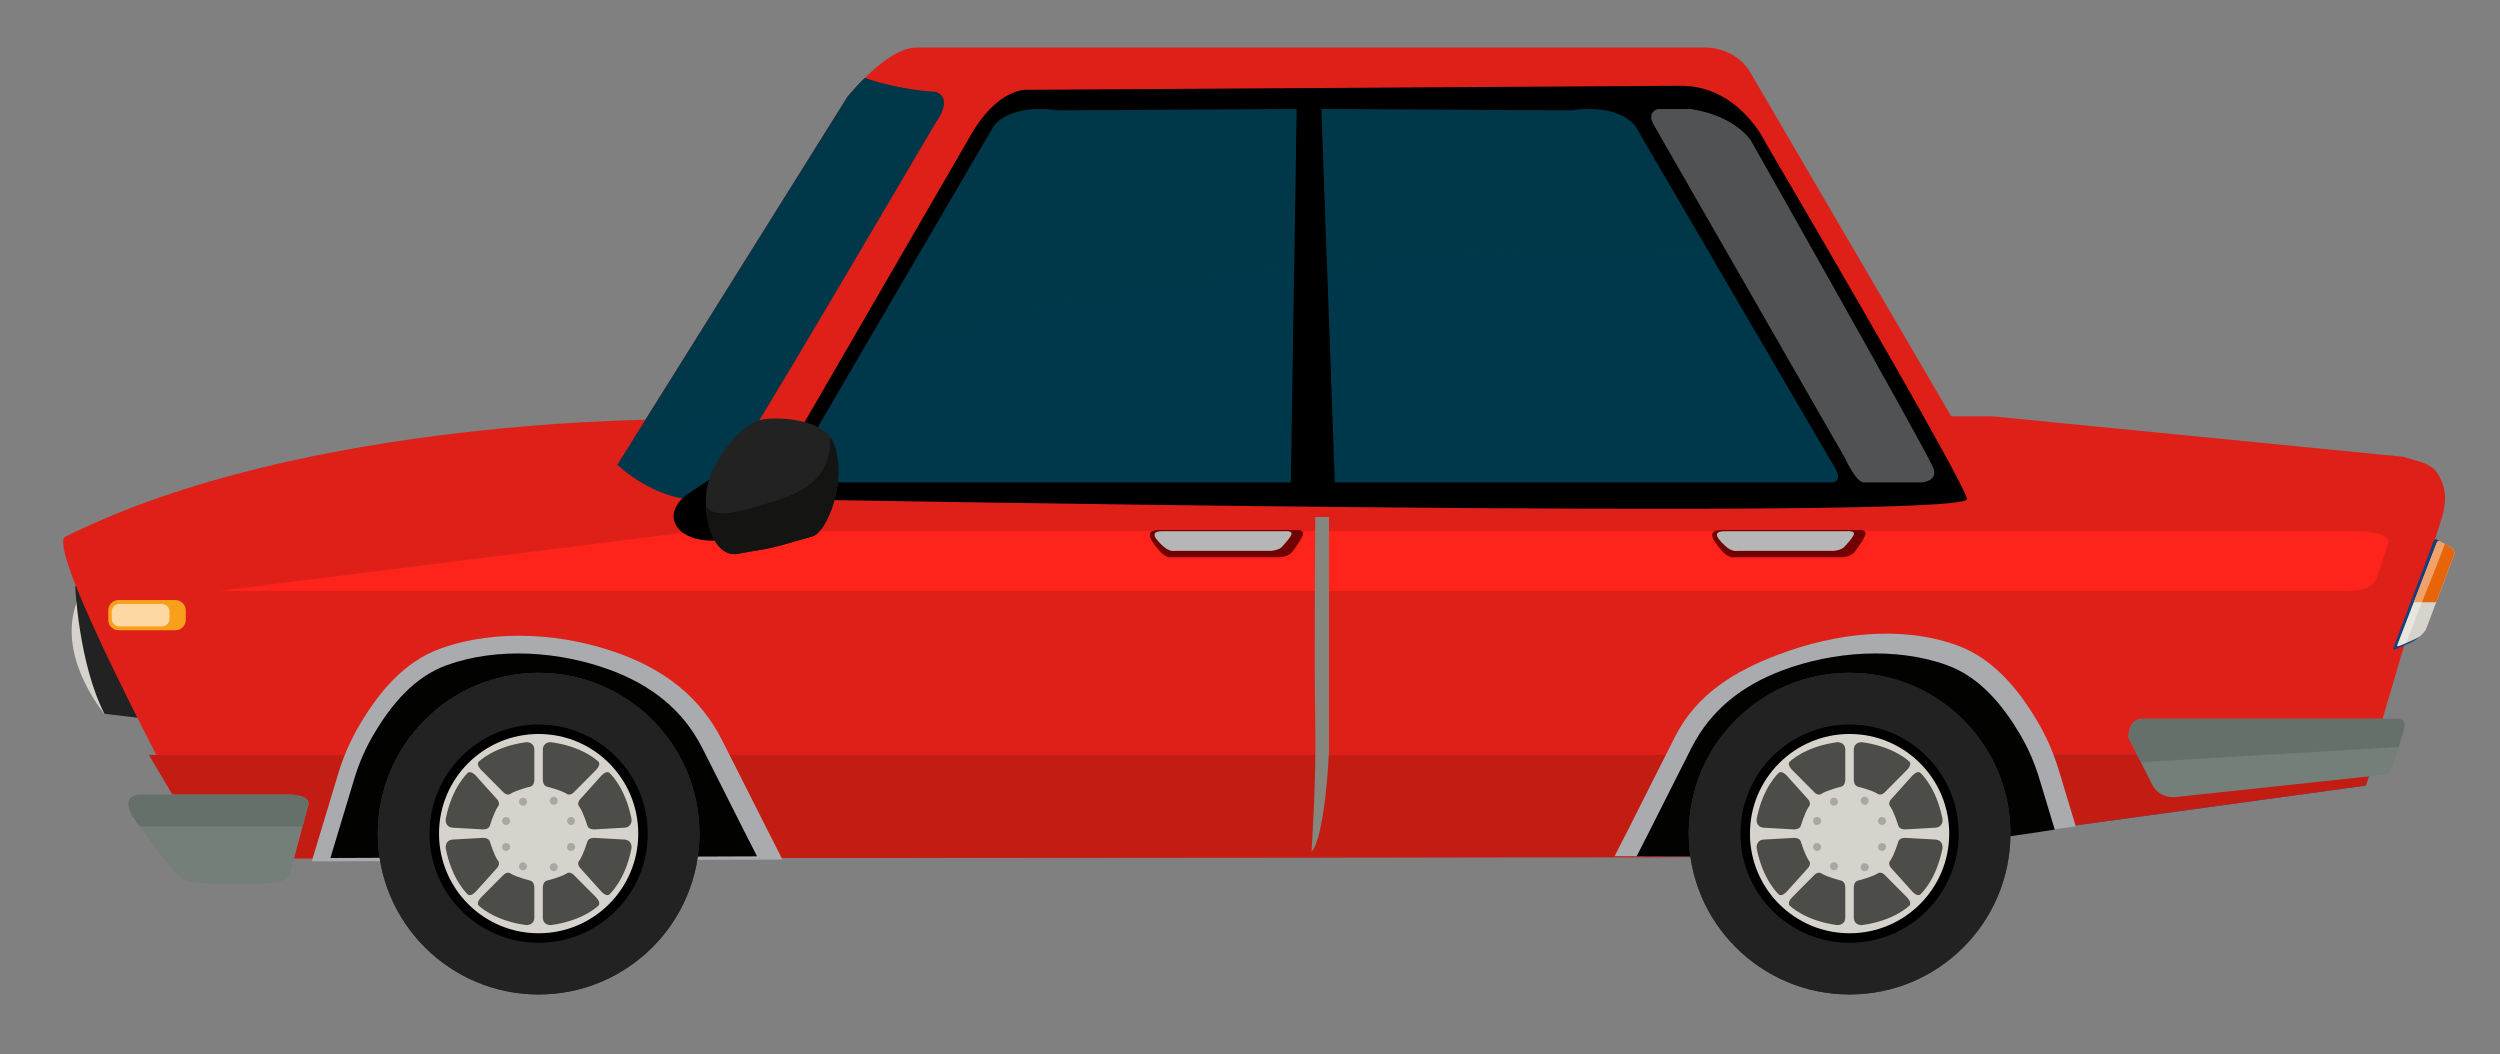 <?xml version="1.0" encoding="utf-8"?>
<!-- Generator: Adobe Illustrator 27.5.0, SVG Export Plug-In . SVG Version: 6.00 Build 0)  -->
<svg version="1.1" id="Layer_1" xmlns="http://www.w3.org/2000/svg" xmlns:xlink="http://www.w3.org/1999/xlink" x="0px" y="0px"
	 viewBox="0 0 275.634 116.243" style="enable-background:new 0 0 275.634 116.243;" xml:space="preserve">
<rect x="0" y="0" width="275.634" height="116.243" fill="#808080" stroke="none"/>
<g>
	<g>
		<g>
			<path style="fill:#D5D3CB;" d="M11.936,77.991l-0.421,0.707c0,0-6.068-7.115-2.481-13.543L11.936,77.991z"/>
			<path style="fill:#222222;" d="M8.291,64.632c0,0,0.382,8.521,3.225,14.066l9.939,1.18V62.726L8.291,64.632z"/>
		</g>
		<path style="fill:#DE2019;" d="M65.678,55.049l27.759-44.378c0,0,4.34-5.428,7.585-5.428h87.205c0,0,2.898-0.018,4.605,2.486
			l27.32,46.767L65.678,55.049z"/>
		<path style="fill:#DE2019;" d="M268.931,52.494c-0.096-0.168-0.188-0.317-0.279-0.441c-0.795-1.042-2.082-1.176-3.682-1.692
			l-45.297-4.463L74.436,46.24c0,0-40.67-0.389-67.303,12.972c-2.124,1.857,16.011,35.346,16.244,35.438l180.071-0.175l57.391-8.979
			c0.65-2.178,1.287-4.355,1.93-6.529c1.449-4.925,2.916-9.836,4.34-14.768c0.428-1.482,0.855-2.973,1.277-4.461
			C269.101,57.212,270.347,55.022,268.931,52.494z"/>
		<path d="M85.397,55.025c0,0,130.727,2.396,131.461,0.023c0.309-0.989-22.168-39.271-22.168-39.271s-2.9-6.329-9.377-6.32
			l-71.93,0.445c0,0-3.392-0.445-6.588,5.406L85.727,51.688C85.727,51.688,83.197,55.127,85.397,55.025z"/>
		<path style="fill:#515254;" d="M186.468,12.024h-3.682c0,0-1.26,0.273-0.484,1.684l21.135,36.839c0,0,1.129,2.512,1.998,2.638
			h6.488c0,0,1.742-0.126,1.258-1.534c-0.48-1.409-20.135-36.152-20.135-36.152S191.399,12.813,186.468,12.024z"/>
		<g>
			<path style="fill:#F9A01B;" d="M20.479,68.354c0,0.626-0.507,1.132-1.135,1.132h-6.279c-0.624,0-1.129-0.506-1.129-1.132v-1.056
				c0-0.63,0.505-1.137,1.129-1.137h6.279c0.628,0,1.135,0.507,1.135,1.137V68.354z"/>
			<path style="fill:#FED8A3;" d="M18.692,68.219c0,0.464-0.381,0.842-0.847,0.842h-4.68c-0.467,0-0.847-0.378-0.847-0.842v-0.79
				c0-0.465,0.38-0.844,0.847-0.844h4.68c0.466,0,0.847,0.379,0.847,0.844V68.219z"/>
		</g>
		<g>
			<path style="fill:#006EB5;" d="M16.715,83.741c-0.08-0.139-0.162-0.281-0.248-0.426C16.553,83.46,16.635,83.603,16.715,83.741z"
				/>
			<path style="fill:#006EB5;" d="M22.858,93.875c-0.94-1.464-3.036-4.862-5.409-8.89C19.827,89.015,21.924,92.416,22.858,93.875z"
				/>
			<path style="fill:#006EB5;" d="M23.266,94.502c-0.01-0.015-0.02-0.027-0.029-0.04C23.247,94.475,23.256,94.487,23.266,94.502z"/>
			<path style="fill:#006EB5;" d="M17.361,84.836c-0.162-0.273-0.324-0.552-0.49-0.826C17.037,84.284,17.199,84.563,17.361,84.836z"
				/>
			<path style="fill:#006EB5;" d="M23.345,94.611c0-0.003-0.007-0.01-0.011-0.015C23.338,94.602,23.345,94.608,23.345,94.611z"/>
			<path style="fill:#006EB5;" d="M23.004,94.104c-0.028-0.046-0.062-0.092-0.094-0.146C22.943,94.012,22.976,94.058,23.004,94.104z
				"/>
			<path style="fill:#006EB5;" d="M23.166,94.349c-0.015-0.021-0.03-0.047-0.049-0.069C23.135,94.302,23.151,94.327,23.166,94.349z"
				/>
			<path style="fill:#0A4286;" d="M23.237,94.462c-0.02-0.033-0.045-0.073-0.071-0.113C23.192,94.389,23.217,94.424,23.237,94.462z"
				/>
			<path style="fill:#0A4286;" d="M261.981,83.227L261.981,83.227c-0.377,1.128-0.756,2.259-1.142,3.389
				C261.226,85.485,261.604,84.354,261.981,83.227z"/>
			<path style="fill:#0A4286;" d="M23.335,94.597c-0.019-0.025-0.038-0.055-0.068-0.095C23.296,94.542,23.316,94.572,23.335,94.597z
				"/>
			<path style="fill:#0A4286;" d="M23.377,94.649c0,0-0.014-0.02-0.032-0.038C23.364,94.632,23.375,94.649,23.377,94.649z"/>
			<path style="fill:#0A4286;" d="M16.871,84.01c-0.05-0.091-0.099-0.18-0.155-0.268C16.772,83.83,16.821,83.919,16.871,84.01z"/>
			<path style="fill:#0A4286;" d="M16.419,83.227c0.015,0.026,0.029,0.058,0.049,0.089C16.448,83.284,16.433,83.253,16.419,83.227
				L16.419,83.227z"/>
			<path style="fill:#0A4286;" d="M17.449,84.985c-0.032-0.052-0.061-0.1-0.088-0.149C17.388,84.886,17.417,84.934,17.449,84.985z"
				/>
			<path style="fill:#0A4286;" d="M23.117,94.279c-0.034-0.054-0.073-0.113-0.112-0.176C23.044,94.166,23.083,94.226,23.117,94.279z
				"/>
			<path style="fill:#0A4286;" d="M22.911,93.958c-0.017-0.026-0.034-0.051-0.053-0.083C22.877,93.907,22.894,93.932,22.911,93.958z
				"/>
			<polygon style="fill:#C31D13;" points="80.916,83.227 80.916,94.599 203.448,94.496 212.895,93.196 212.895,83.227 			"/>
			<path style="fill:#006EB5;" d="M212.895,93.196l47.943-6.581c0.387-1.13,0.766-2.261,1.142-3.389h-49.086V93.196z"/>
			<path style="fill:#C31D13;" d="M212.895,93.196l47.943-6.581c0.387-1.13,0.766-2.261,1.142-3.389h-49.086V93.196z"/>
			<path style="fill:#C31D13;" d="M16.419,83.227c0.015,0.026,0.029,0.058,0.049,0.089c0.086,0.145,0.168,0.287,0.248,0.426
				c0.057,0.089,0.105,0.178,0.155,0.268c0.166,0.275,0.328,0.553,0.49,0.826c0.027,0.05,0.056,0.098,0.088,0.149
				c2.373,4.027,4.469,7.426,5.409,8.89c0.019,0.032,0.036,0.057,0.053,0.083c0.032,0.054,0.066,0.1,0.094,0.146
				c0.039,0.063,0.078,0.122,0.112,0.176c0.018,0.022,0.034,0.048,0.049,0.069c0.026,0.04,0.052,0.08,0.071,0.113
				c0.01,0.013,0.02,0.025,0.029,0.04c0.03,0.04,0.05,0.07,0.068,0.095c0.004,0.005,0.011,0.012,0.011,0.015
				c0.019,0.019,0.029,0.038,0.029,0.038l57.541-0.051V83.227H16.419z"/>
		</g>
		<g>
			<g>
				<path style="fill:#A9ABAE;" d="M34.372,94.97c0,0,2.906-9.626,2.907-9.631c0.583-1.936,1.361-3.722,2.398-5.469
					c2.091-3.533,4.859-6.905,8.829-8.343c6.238-2.265,13.877-1.687,20.025,0.623c4.841,1.814,8.679,4.746,11.051,9.4
					c1.728,3.394,3.425,6.803,5.15,10.198c0.509,1.006,1.025,2.012,1.533,3.019L34.372,94.97z"/>
			</g>
			<path style="fill:#020200;" d="M36.428,94.597c0,0,2.633-8.727,2.633-8.729c0.524-1.753,1.232-3.375,2.172-4.956
				c1.896-3.205,4.411-6.261,8.005-7.57c5.659-2.048,12.581-1.524,18.154,0.567c4.387,1.647,7.866,4.302,10.018,8.522
				c1.567,3.076,3.103,6.17,4.664,9.247c0.464,0.911,0.933,1.823,1.394,2.737L36.428,94.597z"/>
		</g>
		<g>
			<g>
				<path style="fill:#FFB031;" d="M209.132,94.514l2.139,0.01c0.793-0.155,1.588-0.308,2.381-0.466
					C212.149,94.216,210.64,94.349,209.132,94.514z"/>
			</g>
			<g>
				<path style="fill:#A9ABAE;" d="M228.862,91.108c-0.836-2.754-1.854-6.137-1.856-6.142c-0.584-1.936-1.361-3.723-2.392-5.469
					c-2.102-3.534-4.867-6.905-8.838-8.343c-6.238-2.264-13.498-1.314-19.648,0.995c-4.838,1.814-9.053,4.372-11.424,9.026
					c-1.727,3.395-3.424,6.803-5.146,10.201c-0.514,1.003-1.027,2.009-1.543,3.019l27.893,0.105
					C210.019,93.832,225.317,91.587,228.862,91.108z"/>
			</g>
			<path style="fill:#020200;" d="M226.544,91.464c-0.758-2.502-1.693-5.594-1.693-5.597c-0.527-1.753-1.23-3.375-2.168-4.956
				c-1.898-3.205-4.412-6.261-8.012-7.57c-5.65-2.048-12.574-1.524-18.148,0.567c-4.387,1.647-7.867,4.302-10.02,8.522
				c-1.568,3.076-3.1,6.17-4.664,9.247c-0.463,0.911-0.932,1.823-1.395,2.737l25.406,0.099
				C209.979,93.832,223.788,91.931,226.544,91.464z"/>
			<path style="fill:#020200;" d="M209.052,94.523l2.166,0.01c0.82-0.157,1.635-0.313,2.449-0.476
				C212.132,94.22,210.591,94.353,209.052,94.523z"/>
		</g>
		<g>
			<path style="fill:#363635;" d="M77.118,91.909c0,9.798-7.94,17.734-17.733,17.734c-9.794,0-17.732-7.937-17.732-17.734
				c0-9.793,7.938-17.73,17.732-17.73C69.177,74.179,77.118,82.116,77.118,91.909z"/>
			<path style="fill:#222222;" d="M77.118,91.909c0,9.798-7.94,17.734-17.733,17.734c-9.794,0-17.732-7.937-17.732-17.734
				c0-9.793,7.938-17.73,17.732-17.73C69.177,74.179,77.118,82.116,77.118,91.909z"/>
			<path d="M71.416,91.909c0,6.647-5.384,12.033-12.031,12.033c-6.648,0-12.031-5.386-12.031-12.033
				c0-6.646,5.384-12.031,12.031-12.031C66.032,79.878,71.416,85.264,71.416,91.909z"/>
			<path style="fill:#D5D3CB;" d="M70.37,91.909c0,6.068-4.916,10.987-10.985,10.987c-6.068,0-10.982-4.919-10.982-10.987
				c0-6.066,4.914-10.985,10.982-10.985C65.454,80.924,70.37,85.843,70.37,91.909z"/>
			<g>
				<g>
					<path style="fill:#4C4C49;" d="M60.75,81.831c0,0-0.868-0.063-0.901,0.805v3.292c0,0-0.03,0.676,0.451,0.806
						c0,0,1.487,0.357,2.163,0.774c0,0,0.385,0.358,0.937-0.29l2.309-2.323c0,0,0.544-0.534,0.305-0.885
						C66.012,84.01,64.366,82.314,60.75,81.831z"/>
					<path style="fill:#4C4C49;" d="M58.012,81.831c0,0,0.869-0.063,0.901,0.805v3.292c0,0,0.032,0.676-0.452,0.806
						c0,0-1.483,0.357-2.162,0.774c0,0-0.385,0.358-0.933-0.29l-2.309-2.323c0,0-0.554-0.534-0.308-0.885
						C52.751,84.01,54.397,82.314,58.012,81.831z"/>
					<path style="fill:#4C4C49;" d="M69.627,90.307c0,0,0.117,0.866-0.751,0.947l-3.289,0.188c0,0-0.672,0.067-0.828-0.409
						c0,0-0.437-1.466-0.898-2.114c0,0-0.374-0.367,0.239-0.95l2.188-2.435c0,0,0.502-0.576,0.869-0.354
						C67.159,85.179,68.944,86.726,69.627,90.307z"/>
					<path style="fill:#4C4C49;" d="M49.141,90.307c0,0-0.115,0.866,0.752,0.947l3.287,0.188c0,0,0.674,0.067,0.833-0.409
						c0,0,0.433-1.466,0.893-2.114c0,0,0.374-0.367-0.239-0.95l-2.191-2.435c0,0-0.496-0.576-0.865-0.354
						C51.61,85.179,49.825,86.726,49.141,90.307z"/>
				</g>
				<g>
					<path style="fill:#4C4C49;" d="M60.75,101.993c0,0-0.868,0.064-0.901-0.807v-3.294c0,0-0.03-0.676,0.451-0.805
						c0,0,1.487-0.357,2.163-0.775c0,0,0.385-0.355,0.937,0.293l2.309,2.319c0,0,0.544,0.53,0.305,0.891
						C66.012,99.815,64.366,101.511,60.75,101.993z"/>
					<path style="fill:#4C4C49;" d="M58.012,101.993c0,0,0.869,0.064,0.901-0.807v-3.294c0,0,0.032-0.676-0.452-0.805
						c0,0-1.483-0.357-2.162-0.775c0,0-0.385-0.355-0.933,0.293l-2.309,2.319c0,0-0.554,0.53-0.308,0.891
						C52.751,99.815,54.397,101.511,58.012,101.993z"/>
					<path style="fill:#4C4C49;" d="M69.627,93.513c0,0,0.117-0.864-0.751-0.947l-3.289-0.185c0,0-0.672-0.072-0.828,0.405
						c0,0-0.437,1.463-0.898,2.116c0,0-0.374,0.364,0.239,0.949l2.188,2.433c0,0,0.502,0.582,0.869,0.359
						C67.159,98.644,68.944,97.096,69.627,93.513z"/>
					<path style="fill:#4C4C49;" d="M49.141,93.513c0,0-0.115-0.864,0.752-0.947l3.287-0.185c0,0,0.674-0.072,0.833,0.405
						c0,0,0.433,1.463,0.893,2.116c0,0,0.374,0.364-0.239,0.949l-2.191,2.433c0,0-0.496,0.582-0.865,0.359
						C51.61,98.644,49.825,97.096,49.141,93.513z"/>
				</g>
			</g>
			<path style="fill:#A8A7A1;" d="M56.244,90.514c0,0.247-0.198,0.441-0.446,0.441c-0.239,0-0.439-0.194-0.439-0.441
				c0-0.242,0.2-0.438,0.439-0.438C56.045,90.075,56.244,90.271,56.244,90.514z"/>
			<path style="fill:#A8A7A1;" d="M58.104,88.386c0,0.243-0.197,0.442-0.44,0.442c-0.243,0-0.439-0.199-0.439-0.442
				c0-0.243,0.196-0.439,0.439-0.439C57.907,87.946,58.104,88.143,58.104,88.386z"/>
			<path style="fill:#A8A7A1;" d="M61.494,88.283c0,0.247-0.198,0.444-0.438,0.444c-0.248,0-0.445-0.197-0.445-0.444
				c0-0.242,0.197-0.441,0.445-0.441C61.295,87.842,61.494,88.041,61.494,88.283z"/>
			<path style="fill:#A8A7A1;" d="M63.404,90.514c0,0.247-0.196,0.441-0.446,0.441c-0.242,0-0.438-0.194-0.438-0.441
				c0-0.242,0.195-0.438,0.438-0.438C63.208,90.075,63.404,90.271,63.404,90.514z"/>
			<path style="fill:#A8A7A1;" d="M56.244,93.378c0-0.243-0.198-0.438-0.446-0.438c-0.239,0-0.439,0.194-0.439,0.438
				c0,0.246,0.2,0.441,0.439,0.441C56.045,93.819,56.244,93.624,56.244,93.378z"/>
			<path style="fill:#A8A7A1;" d="M58.104,95.511c0-0.244-0.197-0.441-0.44-0.441c-0.243,0-0.439,0.197-0.439,0.441
				c0,0.245,0.196,0.441,0.439,0.441C57.907,95.951,58.104,95.756,58.104,95.511z"/>
			<path style="fill:#A8A7A1;" d="M61.494,95.61c0-0.245-0.198-0.441-0.438-0.441c-0.248,0-0.445,0.196-0.445,0.441
				s0.197,0.441,0.445,0.441C61.295,96.052,61.494,95.855,61.494,95.61z"/>
			<path style="fill:#A8A7A1;" d="M63.404,93.378c0-0.243-0.196-0.438-0.446-0.438c-0.242,0-0.438,0.194-0.438,0.438
				c0,0.246,0.195,0.441,0.438,0.441C63.208,93.819,63.404,93.624,63.404,93.378z"/>
		</g>
		<g>
			<path style="fill:#363635;" d="M221.657,91.909c0,9.798-7.938,17.734-17.734,17.734c-9.795,0-17.734-7.937-17.734-17.734
				c0-9.793,7.939-17.73,17.734-17.73C213.72,74.179,221.657,82.116,221.657,91.909z"/>
			<path style="fill:#222222;" d="M221.657,91.909c0,9.798-7.938,17.734-17.734,17.734c-9.795,0-17.734-7.937-17.734-17.734
				c0-9.793,7.939-17.73,17.734-17.73C213.72,74.179,221.657,82.116,221.657,91.909z"/>
			<path d="M215.954,91.909c0,6.647-5.389,12.033-12.031,12.033c-6.646,0-12.031-5.386-12.031-12.033
				c0-6.646,5.385-12.031,12.031-12.031C210.565,79.878,215.954,85.264,215.954,91.909z"/>
			<path style="fill:#D5D3CB;" d="M214.909,91.909c0,6.068-4.922,10.987-10.986,10.987c-6.064,0-10.984-4.919-10.984-10.987
				c0-6.066,4.92-10.985,10.984-10.985C209.987,80.924,214.909,85.843,214.909,91.909z"/>
			<g>
				<g>
					<path style="fill:#4C4C49;" d="M205.29,81.831c0,0-0.871-0.063-0.902,0.805v3.292c0,0-0.033,0.676,0.451,0.806
						c0,0,1.486,0.357,2.162,0.774c0,0,0.389,0.358,0.936-0.29l2.307-2.323c0,0,0.549-0.534,0.307-0.885
						C210.55,84.01,208.907,82.314,205.29,81.831z"/>
					<path style="fill:#4C4C49;" d="M202.548,81.831c0,0,0.871-0.063,0.9,0.805v3.292c0,0,0.035,0.676-0.451,0.806
						c0,0-1.48,0.357-2.158,0.774c0,0-0.391,0.358-0.934-0.29l-2.311-2.323c0,0-0.549-0.534-0.305-0.885
						C197.29,84.01,198.935,82.314,202.548,81.831z"/>
					<path style="fill:#4C4C49;" d="M214.169,90.307c0,0,0.113,0.866-0.756,0.947l-3.287,0.188c0,0-0.676,0.067-0.83-0.409
						c0,0-0.438-1.466-0.893-2.114c0,0-0.375-0.367,0.236-0.95l2.186-2.435c0,0,0.506-0.576,0.871-0.354
						C211.696,85.179,213.481,86.726,214.169,90.307z"/>
					<path style="fill:#4C4C49;" d="M193.677,90.307c0,0-0.111,0.866,0.752,0.947l3.289,0.188c0,0,0.676,0.067,0.832-0.409
						c0,0,0.434-1.466,0.893-2.114c0,0,0.375-0.367-0.238-0.95l-2.189-2.435c0,0-0.5-0.576-0.867-0.354
						C196.147,85.179,194.362,86.726,193.677,90.307z"/>
				</g>
				<g>
					<path style="fill:#4C4C49;" d="M205.29,101.993c0,0-0.871,0.064-0.902-0.807v-3.294c0,0-0.033-0.676,0.451-0.805
						c0,0,1.486-0.357,2.162-0.775c0,0,0.389-0.355,0.936,0.293l2.307,2.319c0,0,0.549,0.53,0.307,0.891
						C210.55,99.815,208.907,101.511,205.29,101.993z"/>
					<path style="fill:#4C4C49;" d="M202.548,101.993c0,0,0.871,0.064,0.9-0.807v-3.294c0,0,0.035-0.676-0.451-0.805
						c0,0-1.48-0.357-2.158-0.775c0,0-0.391-0.355-0.934,0.293l-2.311,2.319c0,0-0.549,0.53-0.305,0.891
						C197.29,99.815,198.935,101.511,202.548,101.993z"/>
					<path style="fill:#4C4C49;" d="M214.169,93.513c0,0,0.113-0.864-0.756-0.947l-3.287-0.185c0,0-0.676-0.072-0.83,0.405
						c0,0-0.438,1.463-0.893,2.116c0,0-0.375,0.364,0.236,0.949l2.186,2.433c0,0,0.506,0.582,0.871,0.359
						C211.696,98.644,213.481,97.096,214.169,93.513z"/>
					<path style="fill:#4C4C49;" d="M193.677,93.513c0,0-0.111-0.864,0.752-0.947l3.289-0.185c0,0,0.676-0.072,0.832,0.405
						c0,0,0.434,1.463,0.893,2.116c0,0,0.375,0.364-0.238,0.949l-2.189,2.433c0,0-0.5,0.582-0.867,0.359
						C196.147,98.644,194.362,97.096,193.677,93.513z"/>
				</g>
			</g>
			<path style="fill:#A8A7A1;" d="M200.782,90.514c0,0.247-0.199,0.441-0.441,0.441c-0.246,0-0.443-0.194-0.443-0.441
				c0-0.242,0.197-0.438,0.443-0.438C200.583,90.075,200.782,90.271,200.782,90.514z"/>
			<path style="fill:#A8A7A1;" d="M202.644,88.386c0,0.243-0.197,0.442-0.441,0.442c-0.242,0-0.441-0.199-0.441-0.442
				c0-0.243,0.199-0.439,0.441-0.439C202.446,87.946,202.644,88.143,202.644,88.386z"/>
			<path style="fill:#A8A7A1;" d="M206.03,88.283c0,0.247-0.195,0.444-0.438,0.444c-0.248,0-0.443-0.197-0.443-0.444
				c0-0.242,0.195-0.441,0.443-0.441C205.835,87.842,206.03,88.041,206.03,88.283z"/>
			<path style="fill:#A8A7A1;" d="M207.94,90.514c0,0.247-0.195,0.441-0.443,0.441c-0.242,0-0.439-0.194-0.439-0.441
				c0-0.242,0.197-0.438,0.439-0.438C207.745,90.075,207.94,90.271,207.94,90.514z"/>
			<path style="fill:#A8A7A1;" d="M200.782,93.378c0-0.243-0.199-0.438-0.441-0.438c-0.246,0-0.443,0.194-0.443,0.438
				c0,0.246,0.197,0.441,0.443,0.441C200.583,93.819,200.782,93.624,200.782,93.378z"/>
			<path style="fill:#A8A7A1;" d="M202.644,95.511c0-0.244-0.197-0.441-0.441-0.441c-0.242,0-0.441,0.197-0.441,0.441
				c0,0.245,0.199,0.441,0.441,0.441C202.446,95.951,202.644,95.756,202.644,95.511z"/>
			<path style="fill:#A8A7A1;" d="M206.03,95.61c0-0.245-0.195-0.441-0.438-0.441c-0.248,0-0.443,0.196-0.443,0.441
				s0.195,0.441,0.443,0.441C205.835,96.052,206.03,95.855,206.03,95.61z"/>
			<path style="fill:#A8A7A1;" d="M207.94,93.378c0-0.243-0.195-0.438-0.443-0.438c-0.242,0-0.439,0.194-0.439,0.438
				c0,0.246,0.197,0.441,0.439,0.441C207.745,93.819,207.94,93.624,207.94,93.378z"/>
		</g>
		<g>
			<path style="fill:#173F78;" d="M269.993,60.216l-1.389-0.765c0,0-0.131-0.101-0.301,0.228l-4.467,11.874c0,0-0.035,0.165,0.352,0
				c0,0,1.707-0.685,2.23-1.069c0.293-0.218,0.66-0.744,0.66-0.744s3.064-8.307,3.209-8.712
				C270.439,60.622,269.993,60.216,269.993,60.216z"/>
			<g>
				<path style="fill:#D5D3CB;" d="M270.292,60.377l-1.353-0.728c0,0-0.129-0.099-0.287,0.219l-4.359,11.299c0,0-0.039,0.163,0.34,0
					c0,0,1.666-0.649,2.174-1.014c0.289-0.209,0.646-0.711,0.646-0.711s2.986-7.905,3.131-8.293
					C270.728,60.762,270.292,60.377,270.292,60.377z"/>
				<path style="fill:#E86408;" d="M268.597,66.401c0.861-2.271,1.902-5.028,1.986-5.252c0.145-0.388-0.291-0.772-0.291-0.772
					l-1.353-0.728c0,0-0.129-0.099-0.287,0.219l-2.522,6.533H268.597z"/>
				<path style="opacity:0.4;fill:#FFFFFF;" d="M269.554,59.979l-0.615-0.33c0,0-0.129-0.099-0.287,0.219l-4.359,11.299
					c0,0-0.039,0.163,0.34,0c0,0,0.301-0.119,0.693-0.284C266.624,67.208,268.2,63.635,269.554,59.979z"/>
			</g>
		</g>
		<g>
			<path style="fill:#747F7A;" d="M264.351,79.243h-28.201c0,0-1.471-0.064-1.471,2.1l2.711,5.364c0,0,0.777,1.421,2.711,1.146
				l22.393-2.395c0,0,0.645,0.1,1.035-0.441c0.389-0.543,1.535-4.655,1.535-4.655S265.366,79.243,264.351,79.243z"/>
			<g>
				<path style="fill:#66706B;" d="M265.064,80.361c0,0,0.303-1.118-0.713-1.118h-28.201c0,0-1.471-0.064-1.471,2.1l1.361,2.689
					l28.441-1.672C264.798,81.312,265.064,80.361,265.064,80.361z"/>
			</g>
		</g>
		<g>
			<path style="fill:none;" d="M75.624,55.015c0.099,0.011,0.195,0.024,0.295,0.034c0,0,0.342,0.063,0.864-0.043L75.624,55.015z"/>
			<path style="fill:#00384B;" d="M79.502,53.14c1.745-2.263,23.65-39.603,23.65-39.603s2.064-2.725,0-3.405
				c0,0-3.809-0.143-7.808-1.539c-1.134,1.117-1.908,2.078-1.908,2.078L68.059,51.247c0,0,3.345,3.213,7.564,3.768l1.159-0.009
				C77.484,54.87,78.506,54.43,79.502,53.14z"/>
		</g>
		<path style="fill:#00384B;" d="M116.578,12.177c0,0-4.746-0.895-6.97,1.66L87.726,51.269c0,0-1.157,1.656,0,1.916h54.595
			l0.629-41.154L116.578,12.177z"/>
		<path style="fill:#00384B;" d="M173.282,12.177c0,0,4.746-0.895,6.969,1.66l21.877,37.432c0,0,1.162,1.656,0,1.916h-54.961
			l-1.471-41.16L173.282,12.177z"/>
		<path style="opacity:0.5;fill:#00384B;" d="M86.417,41.853c7.009-11.738,16.736-28.315,16.736-28.315s2.064-2.725,0-3.405
			c0,0-3.809-0.143-7.808-1.539c-1.134,1.117-1.908,2.078-1.908,2.078L69.726,48.575C75.229,46.081,80.798,43.842,86.417,41.853z"/>
		<path style="opacity:0.5;fill:#00384B;" d="M109.376,35.044c11.021-2.657,22.145-4.549,33.313-5.761l0.262-17.253l-26.373,0.146
			c0,0-4.746-0.895-6.97,1.66L94.877,39.036C99.683,37.539,104.521,36.208,109.376,35.044z"/>
		<path style="opacity:0.5;fill:#00384B;" d="M176.36,27.595c4.031,0.02,8.066,0.116,12.098,0.281l-8.207-14.039
			c-2.223-2.556-6.969-1.66-6.969-1.66l-27.586-0.152l0.602,16.898C156.3,27.967,166.333,27.548,176.36,27.595z"/>
		<g>
			<path style="fill:#FE231B;" d="M259.729,58.557H76.783l-52.7,6.599h234.147c0,0,3.186,0.25,3.752-1.295
				c0.568-1.55,1.34-3.949,1.34-3.949S263.749,58.557,259.729,58.557z"/>
		</g>
		<g>
			<path style="fill:#720000;" d="M127.801,58.437h15.012c0,0,0.795-0.107,0.863,0.337c0.061,0.442-1.146,1.998-1.146,1.998
				s-0.26,0.517-1.34,0.667h-11.922c0,0-0.639,0.22-1.467-0.744C126.975,59.733,125.956,58.437,127.801,58.437z"/>
			<path style="fill:#B6B6B6;" d="M128.214,58.563h13.417c0,0,0.709-0.076,0.771,0.245c0.055,0.317-1.031,1.444-1.031,1.444
				s-0.227,0.371-1.195,0.482h-10.652c0,0-0.568,0.159-1.311-0.537C127.474,59.503,126.567,58.563,128.214,58.563z"/>
		</g>
		<g>
			<path style="fill:#720000;" d="M189.808,58.437h15.014c0,0,0.795-0.107,0.859,0.337c0.064,0.442-1.15,1.998-1.15,1.998
				s-0.252,0.517-1.338,0.667h-11.92c0,0-0.633,0.22-1.465-0.744C188.979,59.733,187.962,58.437,189.808,58.437z"/>
			<path style="fill:#B6B6B6;" d="M190.222,58.563h13.418c0,0,0.713-0.076,0.768,0.245c0.057,0.317-1.025,1.444-1.025,1.444
				s-0.229,0.371-1.195,0.482h-10.652c0,0-0.57,0.159-1.313-0.537C189.481,59.503,188.571,58.563,190.222,58.563z"/>
		</g>
		<path style="fill:#85867D;" d="M146.528,57.003v25.889c0,0-0.414,9.36-1.928,11.013c0,0,0.551-8.122,0.412-14.323
			c-0.139-6.193,0-22.578,0-22.578H146.528z"/>
		<g>
			<path style="fill:#747F7A;" d="M15.635,87.605h16.287c0,0,2.304,0,2.075,1.122l-1.948,7.324c0,0-0.33,1.4-2.318,1.332
				c0,0-8.334,0.549-9.795-0.611c-1.461-1.164-5.263-6.697-5.263-6.697S13.003,87.605,15.635,87.605z"/>
			<path style="fill:#66706B;" d="M15.403,91.118H33.36l0.638-2.391c0.229-1.122-2.075-1.122-2.075-1.122H15.635
				c-2.632,0-0.962,2.47-0.962,2.47S14.961,90.492,15.403,91.118z"/>
		</g>
	</g>
	<g>
		<path d="M81.623,50.606l-5.915,3.935c0,0-2.688,1.896-0.73,3.939c0,0,0.92,1.073,3.402,1.127c2.489,0.053,7.635-1.127,7.635-1.127
			L81.623,50.606z"/>
		<g>
			<path style="fill:#222222;" d="M91.977,49.042c-1.203-3.347-7.305-2.878-7.315-2.878c-2.618,0.194-4.59,2.838-6.077,5.647
				c-1.709,3.238-0.436,9.863,2.78,9.245c3.682-0.71,2.272-0.18,8.237-1.929C91.157,58.671,93.436,53.112,91.977,49.042z"/>
		</g>
		<g>
			<path style="fill:#141412;" d="M91.977,49.042c-0.109-0.312-0.264-0.586-0.445-0.827c0.061,1.565-0.286,3.132-1.371,4.346
				c-1.358,1.517-3.327,2.31-5.252,2.845c-1.16,0.324-2.292,0.729-3.472,0.964c-0.939,0.188-2.217,0.438-3.094-0.1
				c-0.194-0.129-0.366-0.266-0.505-0.416c0.126,2.849,1.396,5.611,3.526,5.203c3.682-0.71,2.272-0.18,8.237-1.929
				C91.157,58.671,93.436,53.112,91.977,49.042z"/>
		</g>
	</g>
</g>
</svg>
